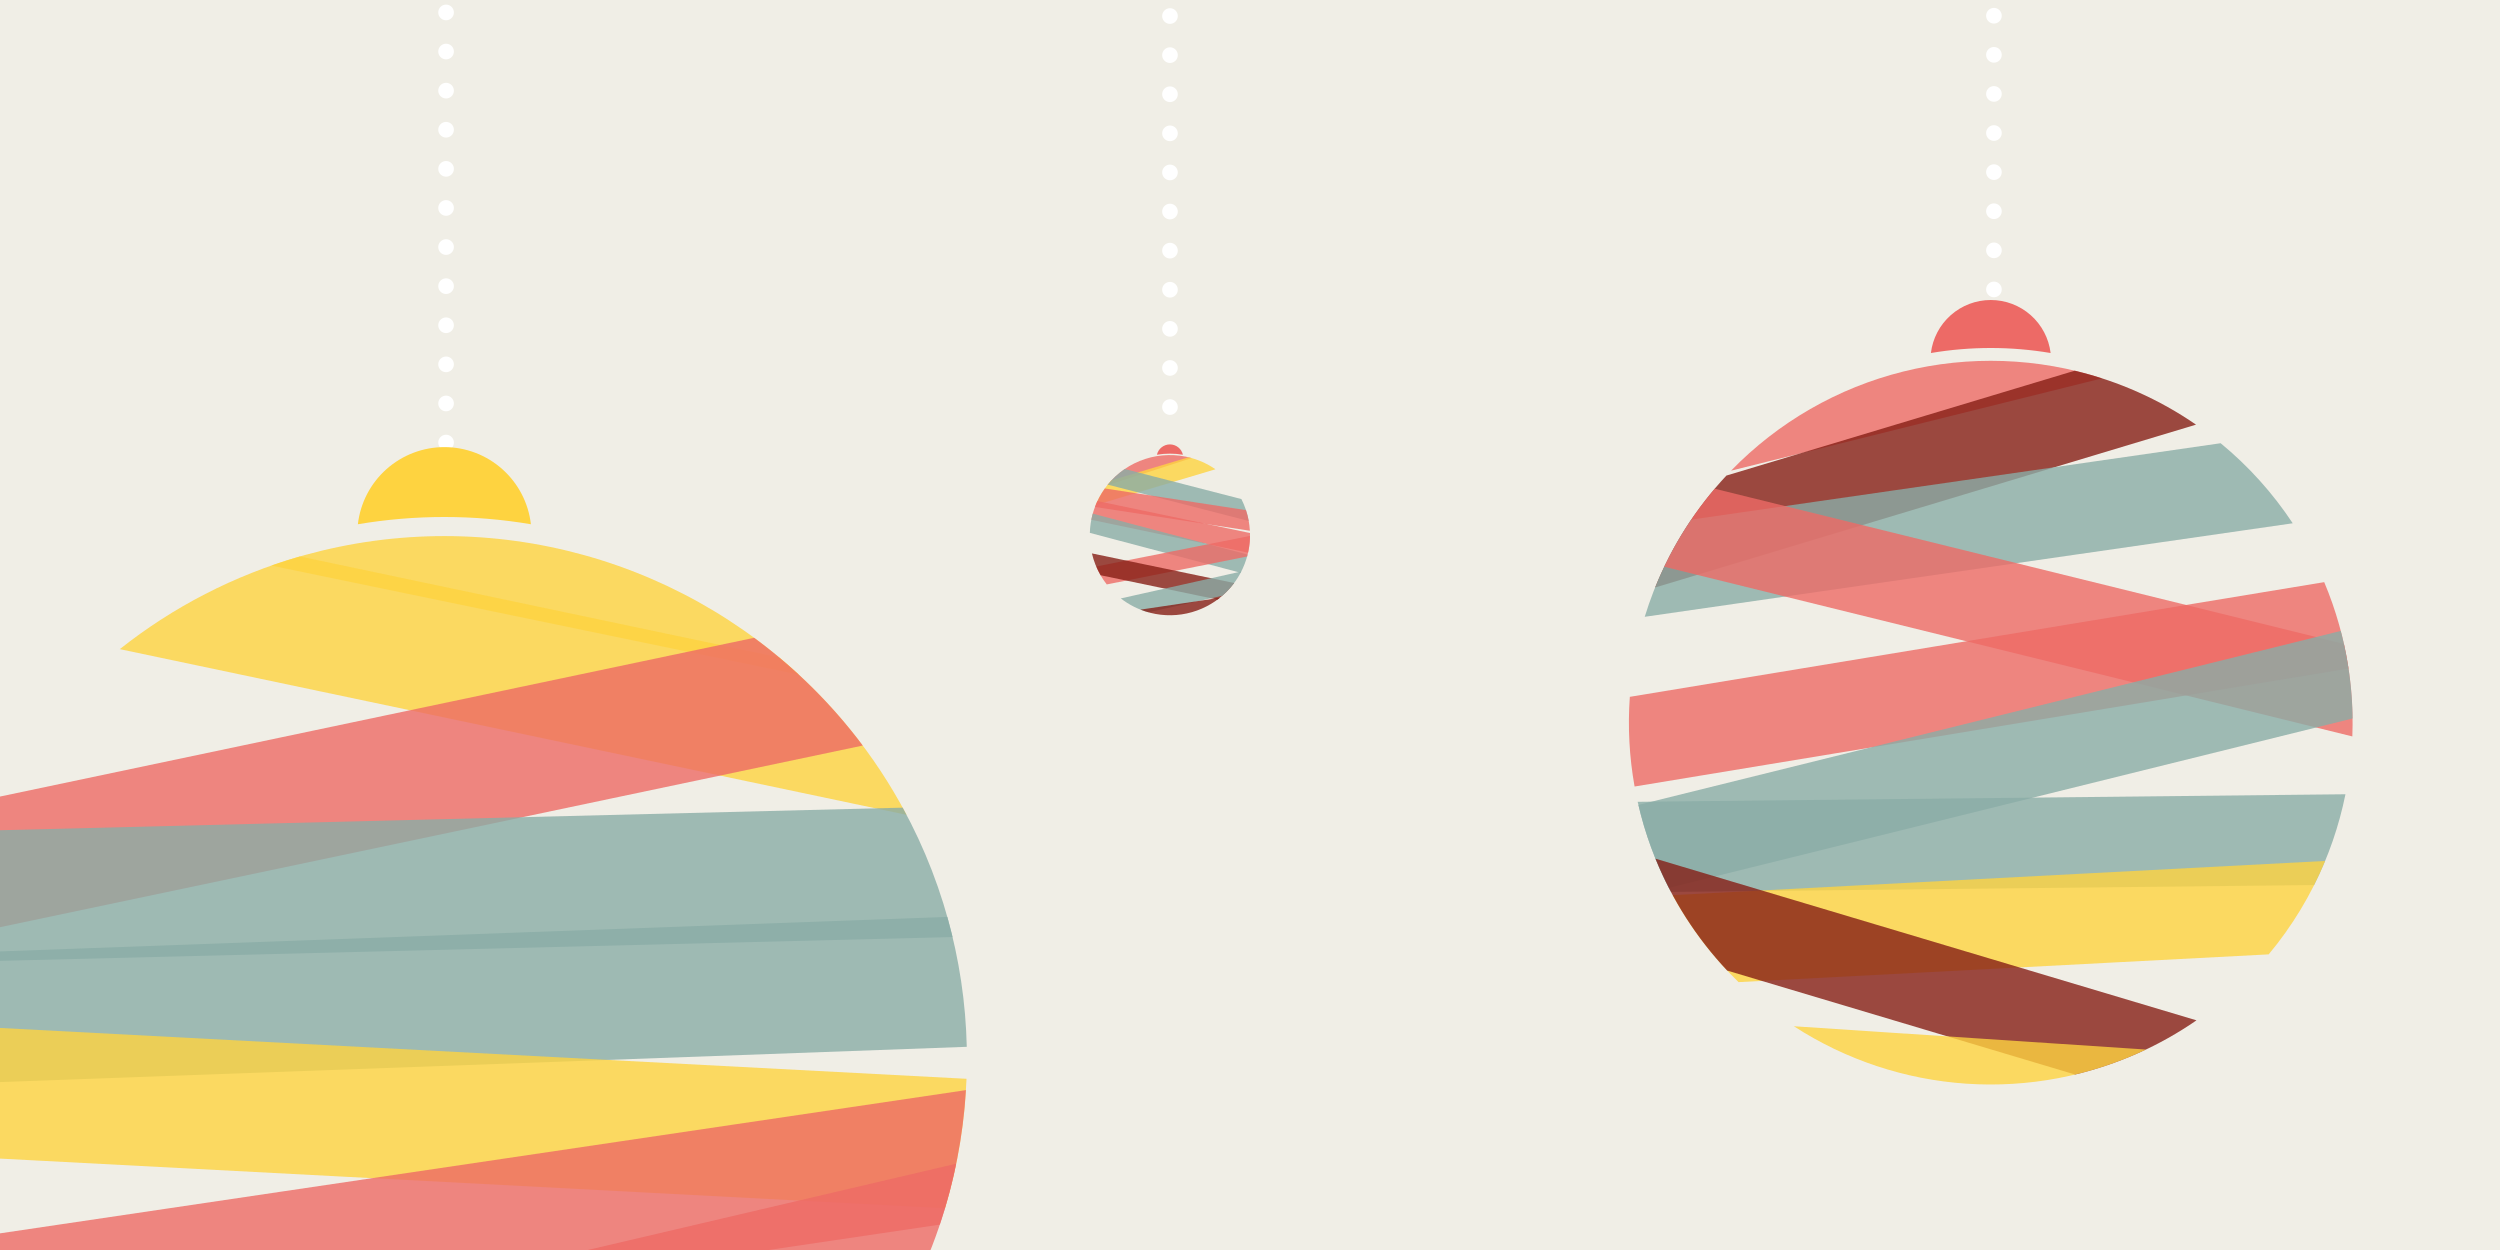 <svg width="640" height="320" viewBox="0 0 640 320" fill="none" xmlns="http://www.w3.org/2000/svg">
<rect x="0" y="0" width="640" height="320" fill="#333333" stroke="none"/>
<g clip-path="url(#clip0)">
<rect width="640" height="320" fill="#F0EEE6"/>
<path d="M114.193 -177V129.483Z" fill="black"/>
<path d="M114.193 -177V129.483" stroke="white" stroke-width="4" stroke-linecap="round" stroke-dasharray="0.01 10"/>
<path d="M135.911 134.208C135.287 128.772 132.684 123.755 128.6 120.113C124.516 116.471 119.235 114.458 113.763 114.458C108.291 114.458 103.01 116.471 98.926 120.113C94.841 123.755 92.239 128.772 91.615 134.208C106.276 131.732 121.249 131.732 135.911 134.208" fill="#FED340"/>
<path opacity="0.8" d="M204.516 172.733L69.451 144.79C92.379 136.74 117.067 135.088 140.863 140.011C164.659 144.934 186.665 156.247 204.516 172.733Z" fill="#FED340"/>
<path opacity="0.8" d="M199.459 168.293L76.779 142.452C60.008 147.277 44.342 155.337 30.666 166.179V166.179L232.082 208.606C223.942 193.169 212.859 179.474 199.459 168.293Z" fill="#FED340"/>
<path opacity="0.8" d="M193.056 163.273L-2.234 204.388C-8.771 215.771 -13.597 228.055 -16.556 240.844V240.844L220.861 190.86C212.997 180.35 203.628 171.055 193.056 163.273" fill="#ED6A66"/>
<path opacity="0.8" d="M231.089 206.758L-6.628 212.703C-11.808 223.4 -15.539 234.739 -17.722 246.421V246.421L243.855 239.879C241.09 228.321 236.797 217.182 231.089 206.758" fill="#8AACA6"/>
<path opacity="0.8" d="M242.513 234.725L-17.286 244.193C-19.542 255.219 -20.397 266.486 -19.831 277.727V277.727L247.492 267.984C247.238 256.732 245.565 245.558 242.513 234.725" fill="#8AACA6"/>
<path opacity="0.8" d="M247.426 276.172L-19.705 262.123C-20.451 273.345 -19.78 284.615 -17.706 295.669V295.669L241.918 309.323C245.141 298.548 246.991 287.41 247.426 276.172Z" fill="#FED340"/>
<path opacity="0.8" d="M247.282 279.068L-11.67 317.467C-7.59 328.478 -2.079 338.905 4.722 348.477V348.477L240.594 313.501C244.325 302.367 246.574 290.79 247.282 279.068" fill="#ED6A66"/>
<path opacity="0.8" d="M244.792 297.903L8.308 353.291C16.325 363.565 25.8 372.611 36.433 380.145V380.145L231.518 334.453C237.699 322.982 242.171 310.668 244.792 297.903" fill="#ED6A66"/>
<path d="M510.446 -16V85.041Z" fill="black"/>
<path d="M510.446 -16V85.041" stroke="white" stroke-width="4" stroke-linecap="round" stroke-dasharray="0.01 10"/>
<path d="M524.959 90.373C524.503 86.63 522.693 83.182 519.87 80.682C517.046 78.182 513.405 76.801 509.634 76.801C505.862 76.801 502.221 78.182 499.398 80.682C496.575 83.182 494.764 86.63 494.308 90.373C504.453 88.659 514.814 88.659 524.959 90.373" fill="#ED6A66"/>
<path opacity="0.8" d="M538.122 96.856L443.154 120.49C455.199 108.078 470.478 99.285 487.262 95.108C504.046 90.931 521.664 91.537 538.122 96.856Z" fill="#ED6A66"/>
<path opacity="0.8" d="M531.14 94.897L441.957 121.748C434.158 130.092 427.969 139.807 423.704 150.402L562.179 108.711C552.773 102.232 542.249 97.549 531.14 94.897" fill="#861F16"/>
<path opacity="0.8" d="M568.486 113.464L432.956 133.024C427.769 140.676 423.757 149.061 421.052 157.9V157.9L586.937 133.959C581.844 126.245 575.624 119.337 568.486 113.464" fill="#8AACA6"/>
<path opacity="0.8" d="M600.047 164.838L438.96 125.115C433.812 131.19 429.47 137.903 426.039 145.088V145.088L602.2 188.527C602.503 180.571 601.779 172.609 600.047 164.838" fill="#ED6A66"/>
<path opacity="0.8" d="M594.998 149.028L417.236 178.39C416.687 186.064 417.096 193.775 418.454 201.348V201.348L601.227 171.157C600.078 163.551 597.985 156.117 594.998 149.028" fill="#ED6A66"/>
<path opacity="0.8" d="M599.241 161.514L419.426 206.061C421.146 213.429 423.763 220.558 427.217 227.29V227.29L602.261 183.925C602.173 176.359 601.159 168.833 599.241 161.514" fill="#8AACA6"/>
<path opacity="0.8" d="M600.436 203.329L419.244 205.264C421.045 213.298 423.909 221.055 427.76 228.332V228.332L592.415 226.573C596.11 219.216 598.807 211.399 600.436 203.329Z" fill="#8AACA6"/>
<path opacity="0.8" d="M595.236 220.402L428.197 229.148C432.661 237.383 438.349 244.894 445.066 251.423V251.423L580.785 244.317C586.784 237.122 591.656 229.058 595.236 220.402" fill="#FED340"/>
<path opacity="0.8" d="M562.298 261.207L423.792 219.818C428.092 230.418 434.318 240.131 442.155 248.464V248.464L531.23 275.081C542.354 272.414 552.888 267.71 562.298 261.207" fill="#861F16"/>
<path opacity="0.8" d="M549.359 268.683L459.228 262.719C472.493 271.323 487.74 276.388 503.517 277.432C519.294 278.476 535.075 275.464 549.359 268.683" fill="#FED340"/>
<path d="M299.514 -96V109.05Z" fill="black"/>
<path d="M299.514 -96V109.05" stroke="white" stroke-width="4" stroke-linecap="round" stroke-dasharray="0.01 10"/>
<path d="M302.825 116.413C302.651 115.661 302.227 114.99 301.622 114.509C301.018 114.029 300.268 113.767 299.496 113.767C298.724 113.767 297.974 114.029 297.37 114.509C296.765 114.99 296.341 115.661 296.167 116.413C298.371 116.041 300.621 116.041 302.825 116.413Z" fill="#ED6A66"/>
<path opacity="0.8" d="M305.049 117.262L283.433 124.256C285.946 121.089 289.338 118.736 293.184 117.492C297.03 116.247 301.158 116.167 305.049 117.262" fill="#ED6A66"/>
<path opacity="0.8" d="M304.277 117.061L284.561 122.951C282.826 124.796 281.448 126.945 280.496 129.292V129.292L311.154 120.132C309.071 118.693 306.739 117.651 304.277 117.061" fill="#FED340"/>
<path opacity="0.8" d="M317.803 127.765L287.936 120.065C286.299 121.183 284.833 122.531 283.583 124.069V124.069L319.677 133.374C319.327 131.424 318.695 129.535 317.803 127.765" fill="#8AACA6"/>
<path opacity="0.8" d="M318.974 130.595L282.839 125.043C281.79 126.504 280.938 128.097 280.305 129.78V129.78L319.969 135.874C319.871 134.078 319.536 132.303 318.974 130.595" fill="#ED6A66"/>
<path opacity="0.8" d="M319.993 136.457L280.944 128.268C280.225 129.796 279.697 131.407 279.373 133.065V133.065L319.505 141.481C319.874 139.833 320.038 138.146 319.993 136.457" fill="#ED6A66"/>
<path opacity="0.8" d="M319.387 141.976L279.746 131.491C279.298 133.098 279.047 134.753 279 136.42V136.42L317.598 146.629C318.382 145.157 318.982 143.594 319.387 141.976" fill="#8AACA6"/>
<path opacity="0.8" d="M319.999 137.19L280.629 145.028C281.327 146.668 282.235 148.21 283.332 149.616V149.616L319.259 142.464C319.734 140.745 319.983 138.973 319.999 137.19" fill="#ED6A66"/>
<path opacity="0.8" d="M315.938 149.251L279.531 141.673C279.99 143.633 280.735 145.516 281.743 147.259V147.259L311.681 153.491C313.301 152.294 314.735 150.865 315.938 149.251" fill="#861F16"/>
<path opacity="0.8" d="M317.77 146.3L286.921 153.195C289.019 154.824 291.413 156.03 293.971 156.746V156.746L312.902 152.514C314.912 150.778 316.565 148.667 317.77 146.3" fill="#8AACA6"/>
<path opacity="0.8" d="M312.275 153.035L291.953 156.066C295.308 157.394 298.953 157.812 302.521 157.28C306.089 156.748 309.454 155.283 312.275 153.035" fill="#861F16"/>
</g>
<defs>
<clipPath id="clip0">
<rect width="640" height="320" fill="white"/>
</clipPath>
</defs>
</svg>
